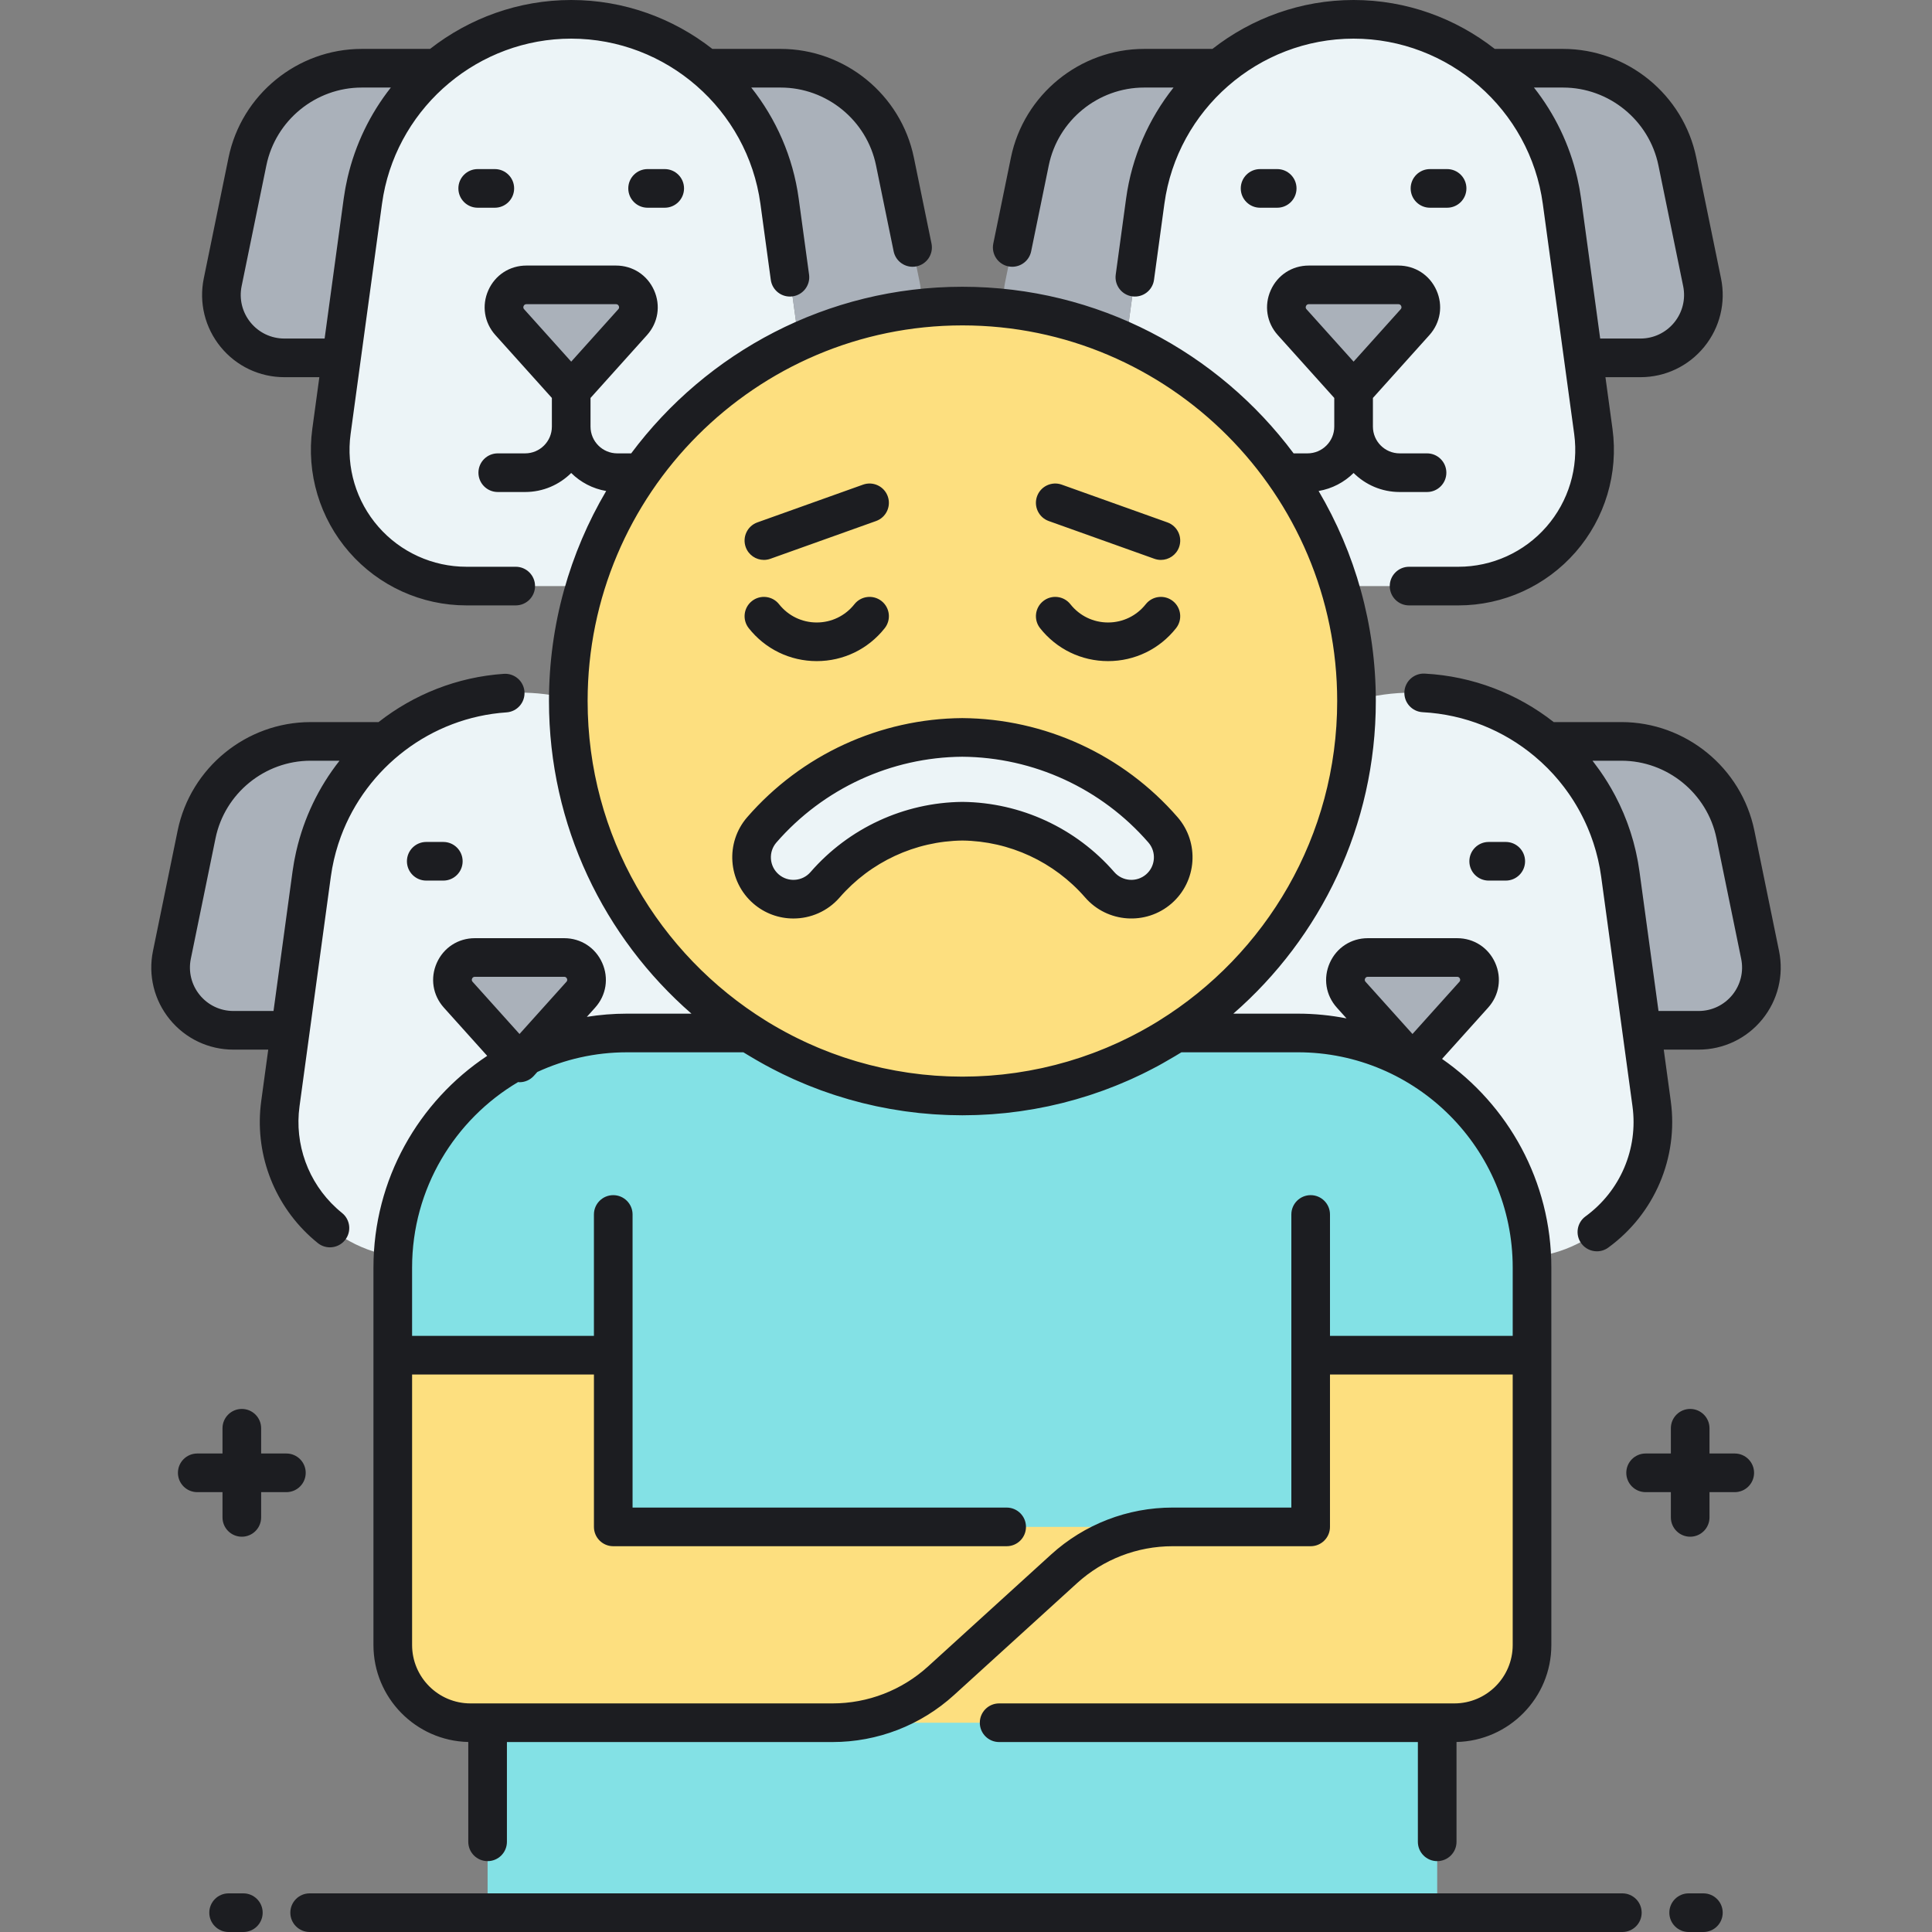 <?xml version="1.0" encoding="utf-8"?>
<!-- Generator: Adobe Illustrator 23.0.0, SVG Export Plug-In . SVG Version: 6.00 Build 0)  -->
<svg version="1.1" id="Layer_1" xmlns="http://www.w3.org/2000/svg" xmlns:xlink="http://www.w3.org/1999/xlink" x="0px" y="0px"
	 viewBox="0 0 500 500" style="enable-background:new 0 0 500 500;" xml:space="preserve">
<rect x="0" y="0" width="500" height="500" fill="#808080" stroke="none"/>
<style type="text/css">
	.st0{fill:#83E1E5;}
	.st1{fill:#AAB1BA;}
	.st2{fill:#FDDF7F;}
	.st3{fill:#ECF4F7;}
	.st4{fill:#1C1D21;}
</style>
<g>
	<path class="st3" d="M147.076,181.423c0-0.229,0.007-0.456,0.009-0.686c-4.064-0.971-8.295-1.488-12.634-1.488
		c-27.146,0-50.118,20.053-53.786,46.949l-8.105,59.439c-2.618,19.195,10.71,36.476,29.165,39.46
		c1.538-32.162,28.042-57.766,60.516-57.766h31.554C165.685,249.132,147.076,217.456,147.076,181.423z"/>
</g>
<g>
	<path class="st3" d="M427.442,285.638l-8.105-59.439c-3.668-26.896-26.64-46.949-53.786-46.949c-5.005,0-9.866,0.687-14.493,1.967
		c0,0.069,0.003,0.138,0.003,0.207c0,36.042-18.626,67.711-46.748,85.909h31.583c32.559,0,59.11,25.737,60.523,58.017
		C415.828,323.263,430.146,305.472,427.442,285.638z"/>
</g>
<g>
	<path class="st3" d="M412.356,111.659l-8.126-59.591C400.553,25.104,377.523,5,350.308,5h0c-27.214,0-50.245,20.104-53.922,47.068
		l-4.958,36.355c26.369,12.082,46.704,35.094,55.239,63.254h30.756C398.788,151.678,415.243,132.827,412.356,111.659z"/>
</g>
<g>
	<path class="st3" d="M85.78,111.659l8.126-59.591C97.583,25.104,120.614,5,147.828,5h0c27.214,0,50.245,20.104,53.922,47.068
		l4.958,36.355c-26.369,12.082-46.704,35.094-55.239,63.254h-30.756C99.348,151.678,82.893,132.827,85.78,111.659z"/>
</g>
<g>
	<path class="st1" d="M334.411,83.382l15.897,17.691l15.897-17.691c3.348-3.725,0.704-9.656-4.305-9.656h-23.185
		C333.707,73.726,331.064,79.657,334.411,83.382z"/>
</g>
<g>
	<path class="st1" d="M150.307,257.433l-15.857,17.646l-15.857-17.646c-3.339-3.716-0.702-9.631,4.294-9.631h23.126
		C151.009,247.801,153.646,253.717,150.307,257.433z"/>
</g>
<g>
	<path class="st1" d="M349.694,257.433l15.857,17.646l15.857-17.646c3.339-3.716,0.702-9.631-4.294-9.631h-23.126
		C348.992,247.801,346.355,253.717,349.694,257.433z"/>
</g>
<g>
	<path class="st1" d="M163.725,83.382l-15.897,17.691l-15.897-17.691c-3.348-3.725-0.704-9.656,4.305-9.656h23.185
		C164.429,73.726,167.073,79.657,163.725,83.382z"/>
</g>
<g>
	<path class="st1" d="M440.501,73.05l-6.408-31.26c-2.879-14.047-15.241-24.132-29.58-24.132h-19.332
		c10.105,8.441,17.154,20.508,19.049,34.411l5.529,40.547h14.78C434.853,92.615,442.572,83.154,440.501,73.05z"/>
</g>
<g>
	<path class="st1" d="M44.486,247.127l6.391-31.181c2.872-14.012,15.202-24.071,29.505-24.071h19.283
		c-10.08,8.42-17.11,20.457-19.001,34.324l-5.515,40.444H60.408C50.12,266.643,42.42,257.205,44.486,247.127z"/>
</g>
<g>
	<path class="st1" d="M455.515,247.127l-6.391-31.181c-2.872-14.012-15.202-24.071-29.505-24.071h-19.283
		c10.08,8.42,17.11,20.457,19.001,34.324l5.515,40.444h14.742C449.881,266.643,457.581,257.205,455.515,247.127z"/>
</g>
<g>
	<path class="st1" d="M291.428,88.424l4.958-36.355c1.896-13.902,8.944-25.97,19.049-34.411h-19.332
		c-14.339,0-26.701,10.085-29.58,24.133l-6.407,31.261c-0.477,2.326-0.429,4.616,0.044,6.768
		C271.208,81.016,281.726,83.979,291.428,88.424z"/>
</g>
<g>
	<path class="st1" d="M57.635,73.05l6.407-31.26c2.879-14.047,15.241-24.132,29.58-24.132h19.332
		c-10.105,8.441-17.154,20.508-19.049,34.411l-5.529,40.547h-14.78C63.283,92.615,55.564,83.154,57.635,73.05z"/>
</g>
<g>
	<path class="st1" d="M206.708,88.424l-4.958-36.355c-1.896-13.902-8.944-25.97-19.049-34.411h19.332
		c14.339,0,26.701,10.085,29.58,24.133l6.407,31.261c0.477,2.326,0.429,4.616-0.044,6.768
		C226.929,81.016,216.41,83.979,206.708,88.424z"/>
</g>
<g>
	<path class="st0" d="M335.895,267.332h-31.602c-15.919,10.299-34.868,16.3-55.225,16.3s-39.306-6.001-55.225-16.3h-31.602
		c-33.464,0-60.591,27.186-60.591,60.721v97.677c0,11.106,9.002,20.109,20.106,20.109h4.436V495h245.752v-49.161h4.436
		c11.104,0,20.106-9.003,20.106-20.109v-97.677C396.486,294.518,369.359,267.332,335.895,267.332z"/>
</g>
<g>
	<g>
		<path class="st2" d="M339.198,350.723v44.435h-83.823h-12.841H158.71v-44.435h-57.06v75.007c0,11.105,9.002,20.109,20.106,20.109
			h120.777h12.841H376.38c11.104,0,20.106-9.004,20.106-20.109v-75.007H339.198z"/>
	</g>
</g>
<g>
	<ellipse class="st2" cx="249.068" cy="181.423" rx="101.992" ry="102.209"/>
</g>
<g>
	<g>
		<path class="st3" d="M198.231,230.054c4.521,3.928,11.369,3.448,15.297-1.072c8.984-10.337,21.914-16.309,35.54-16.453
			c13.626,0.145,26.556,6.116,35.54,16.453c3.928,4.52,10.776,5,15.297,1.072c4.52-3.929,5-10.777,1.072-15.297
			c-13.105-15.079-32.001-23.769-51.908-23.914c-19.908,0.145-38.804,8.835-51.908,23.914
			C193.232,219.277,193.711,226.125,198.231,230.054z"/>
	</g>
</g>
<path class="st4" d="M330.538,43.759c2.762,0,5,2.238,5,5s-2.238,5-5,5h-4.429c-2.762,0-5-2.238-5-5s2.238-5,5-5H330.538z
	 M379.508,48.759c0-2.762-2.238-5-5-5h-4.43c-2.762,0-5,2.238-5,5s2.238,5,5,5h4.43C377.27,53.759,379.508,51.521,379.508,48.759z
	 M60.408,271.643c-6.412,0-12.415-2.85-16.468-7.818c-4.053-4.968-5.639-11.42-4.352-17.701l6.391-31.182
	c3.333-16.263,17.802-28.066,34.403-28.066H97.97c9.102-7.136,20.304-11.667,32.436-12.489c2.761-0.175,5.14,1.895,5.327,4.65
	c0.187,2.755-1.896,5.14-4.651,5.326c-19.57,1.326-36.237,14.257-42.861,32.113c-0.005,0.015-0.01,0.028-0.015,0.043
	c-0.233,0.63-0.453,1.267-0.661,1.909c-0.036,0.113-0.069,0.227-0.104,0.34c-0.175,0.557-0.345,1.115-0.501,1.681
	c-0.062,0.225-0.116,0.452-0.174,0.679c-0.122,0.466-0.244,0.933-0.352,1.404c-0.085,0.371-0.156,0.745-0.233,1.119
	c-0.07,0.341-0.147,0.681-0.21,1.024c-0.133,0.729-0.251,1.462-0.352,2.199l-5.515,40.444c0,0,0,0,0,0.001l-2.59,18.994
	c-1.338,9.811,2.234,19.665,9.556,26.358c0.466,0.426,0.954,0.845,1.451,1.245c2.152,1.73,2.493,4.878,0.762,7.029
	c-0.988,1.228-2.437,1.866-3.899,1.866c-1.1,0-2.207-0.361-3.131-1.104c-0.661-0.531-1.311-1.089-1.931-1.656
	c-9.745-8.908-14.499-22.026-12.717-35.09l1.816-13.319H60.408z M60.408,261.643h10.378l4.926-36.12
	c0.108-0.789,0.236-1.572,0.374-2.354c0.037-0.206,0.077-0.411,0.116-0.617c0.117-0.62,0.243-1.237,0.379-1.851
	c0.037-0.165,0.072-0.331,0.11-0.495c1.967-8.54,5.785-16.493,11.175-23.331h-7.482c-11.874,0-22.223,8.442-24.607,20.074
	l-6.391,31.182c-0.682,3.326,0.158,6.742,2.304,9.372C53.834,260.134,57.013,261.643,60.408,261.643z M114.73,227.897
	c2.761,0,5-2.238,5-5s-2.239-5-5-5h-4.418c-2.761,0-5,2.238-5,5s2.239,5,5,5H114.73z M456.062,263.824
	c-4.054,4.969-10.056,7.818-16.468,7.818h-9.015l1.816,13.319c1.999,14.66-4.199,29.19-16.175,37.919
	c-0.889,0.647-1.92,0.959-2.941,0.959c-1.544,0-3.065-0.712-4.045-2.055c-1.626-2.232-1.136-5.359,1.096-6.986
	c9-6.56,13.658-17.475,12.157-28.485l-8.105-59.439c-0.102-0.747-0.221-1.489-0.357-2.228c-0.042-0.229-0.095-0.454-0.14-0.682
	c-0.1-0.507-0.2-1.014-0.315-1.516c-0.063-0.273-0.137-0.542-0.205-0.814c-0.112-0.449-0.222-0.899-0.346-1.345
	c-0.083-0.297-0.176-0.589-0.264-0.883c-0.124-0.414-0.246-0.828-0.38-1.237c-0.103-0.313-0.215-0.62-0.323-0.93
	c-0.134-0.383-0.267-0.766-0.41-1.145c-0.123-0.326-0.255-0.647-0.385-0.971c-0.143-0.354-0.285-0.708-0.436-1.059
	c-0.145-0.336-0.297-0.667-0.448-0.999c-0.15-0.328-0.301-0.656-0.458-0.981c-0.166-0.343-0.338-0.683-0.512-1.021
	c-0.157-0.306-0.315-0.61-0.478-0.913c-0.186-0.345-0.377-0.686-0.571-1.025c-0.165-0.289-0.333-0.576-0.503-0.862
	c-0.204-0.34-0.411-0.678-0.622-1.013c-0.177-0.279-0.357-0.557-0.539-0.832c-0.218-0.33-0.437-0.658-0.662-0.981
	c-0.193-0.278-0.392-0.552-0.591-0.826c-0.225-0.31-0.45-0.619-0.682-0.924c-0.221-0.29-0.45-0.575-0.678-0.86
	c-0.221-0.277-0.441-0.556-0.667-0.828c-0.275-0.33-0.56-0.652-0.844-0.977c-0.19-0.216-0.377-0.437-0.571-0.649
	c-0.432-0.475-0.875-0.939-1.327-1.398c-0.054-0.055-0.106-0.112-0.161-0.168c-1.066-1.071-2.186-2.099-3.356-3.077
	c-7.953-6.654-18.011-10.833-28.969-11.412c-2.758-0.146-4.875-2.499-4.729-5.257c0.146-2.757,2.507-4.868,5.257-4.729
	c12.52,0.661,24.064,5.229,33.389,12.543h17.521c16.602,0,31.07,11.804,34.404,28.066l6.391,31.182
	C461.7,252.403,460.114,258.855,456.062,263.824z M450.616,248.131l-6.391-31.182c-2.384-11.632-12.733-20.074-24.607-20.074h-7.482
	c0.108,0.137,0.21,0.278,0.317,0.416c0.04,0.052,0.078,0.104,0.118,0.154c0.459,0.598,0.906,1.203,1.342,1.816
	c0.048,0.067,0.096,0.135,0.143,0.202c1.405,1.996,2.682,4.074,3.827,6.225c0.063,0.118,0.126,0.237,0.188,0.357
	c0.325,0.621,0.64,1.248,0.943,1.88c0.048,0.1,0.097,0.198,0.145,0.298c0.348,0.737,0.683,1.48,1.001,2.231
	c0.011,0.027,0.021,0.054,0.033,0.081c0.289,0.686,0.562,1.379,0.825,2.076c0.076,0.202,0.15,0.405,0.224,0.608
	c0.202,0.554,0.395,1.111,0.581,1.671c0.07,0.21,0.141,0.419,0.208,0.631c0.237,0.743,0.464,1.491,0.672,2.246
	c0.013,0.047,0.024,0.096,0.037,0.143c0.193,0.709,0.371,1.423,0.538,2.14c0.055,0.238,0.107,0.478,0.159,0.717
	c0.123,0.561,0.239,1.123,0.346,1.688c0.045,0.237,0.092,0.475,0.134,0.714c0.139,0.78,0.267,1.564,0.374,2.354l4.926,36.12h10.378
	c3.395,0,6.573-1.509,8.719-4.14C450.459,254.872,451.299,251.457,450.616,248.131z M389.688,227.897c2.762,0,5-2.238,5-5
	s-2.238-5-5-5h-4.418c-2.762,0-5,2.238-5,5s2.238,5,5,5H389.688z M79.118,381.166c0-2.762-2.239-5-5-5h-6.535v-6.534
	c0-2.762-2.239-5-5-5s-5,2.238-5,5v6.534h-6.534c-2.761,0-5,2.238-5,5s2.239,5,5,5h6.534v6.534c0,2.762,2.239,5,5,5s5-2.238,5-5
	v-6.534h6.535C76.879,386.166,79.118,383.928,79.118,381.166z M448.952,376.166h-6.534v-6.534c0-2.762-2.238-5-5-5s-5,2.238-5,5
	v6.534h-6.535c-2.762,0-5,2.238-5,5s2.238,5,5,5h6.535v6.534c0,2.762,2.238,5,5,5s5-2.238,5-5v-6.534h6.534c2.762,0,5-2.238,5-5
	S451.714,376.166,448.952,376.166z M249.068,74.214c35.034,0,66.19,16.96,85.718,43.117h3.6c3.816,0,6.922-3.105,6.922-6.922v-7.42
	l-14.616-16.266c-2.887-3.212-3.588-7.657-1.829-11.602c1.758-3.945,5.533-6.396,9.853-6.396H361.9c4.319,0,8.095,2.45,9.853,6.396
	c1.759,3.944,1.058,8.391-1.829,11.603l-14.615,16.265v7.42c0,3.816,3.104,6.922,6.921,6.922h7.085c2.762,0,5,2.238,5,5
	s-2.238,5-5,5h-7.085c-4.646,0-8.86-1.882-11.921-4.924c-2.416,2.4-5.555,4.062-9.053,4.662
	c9.401,15.947,14.805,34.528,14.805,54.354c0,32.262-14.296,61.239-36.873,80.91h16.708c4.303,0,8.507,0.43,12.582,1.227
	l-2.503-2.785c-2.883-3.208-3.582-7.647-1.826-11.587c1.756-3.938,5.526-6.386,9.839-6.386h23.126c4.313,0,8.084,2.447,9.84,6.387
	s1.056,8.379-1.827,11.587l-11.923,13.268c17.074,11.877,28.283,31.651,28.283,54.01v97.68c0,13.654-10.959,24.79-24.542,25.092
	v25.834c0,2.762-2.238,5-5,5s-5-2.238-5-5v-25.819H258.575c-2.762,0-5-2.238-5-5s2.238-5,5-5H376.38
	c8.33,0,15.106-6.776,15.106-15.106v-70.009h-47.288v39.434c0,2.762-2.238,5-5,5h-35.724c-9.173,0-17.961,3.398-24.746,9.57
	l-31.816,28.938c-8.631,7.85-19.809,12.173-31.475,12.173h-84.246v25.819c0,2.762-2.239,5-5,5s-5-2.238-5-5v-25.834
	c-13.583-0.304-24.542-11.439-24.542-25.095v-97.677c0-22.859,11.715-43.021,29.438-54.799l-11.214-12.479
	c-2.882-3.208-3.583-7.647-1.827-11.586c1.756-3.939,5.526-6.387,9.839-6.387h23.126c4.313,0,8.083,2.447,9.839,6.387
	c1.756,3.938,1.056,8.378-1.827,11.586l-2.144,2.386c3.376-0.539,6.834-0.827,10.36-0.827h16.708
	c-22.577-19.671-36.873-48.648-36.873-80.91c0-19.825,5.405-38.406,14.805-54.354c-3.498-0.601-6.637-2.262-9.053-4.662
	c-3.061,3.042-7.275,4.924-11.921,4.924h-7.084c-2.761,0-5-2.238-5-5s2.239-5,5-5h7.084c3.816,0,6.921-3.105,6.921-6.922v-7.42
	l-14.616-16.266c-2.886-3.211-3.587-7.657-1.829-11.602c1.759-3.945,5.534-6.396,9.853-6.396h23.185c4.319,0,8.094,2.45,9.853,6.396
	c1.758,3.944,1.057,8.39-1.829,11.602l-14.616,16.266v7.42c0,3.816,3.105,6.922,6.921,6.922h3.601
	C182.879,91.174,214.034,74.214,249.068,74.214z M147.828,93.593l12.178-13.553c0,0,0,0,0-0.001
	c0.093-0.104,0.341-0.379,0.133-0.846s-0.58-0.467-0.719-0.467h-23.185c-0.14,0-0.511,0-0.719,0.467s0.04,0.742,0.133,0.846
	L147.828,93.593z M350.309,93.593l12.178-13.553c0.094-0.104,0.341-0.38,0.134-0.847c-0.209-0.467-0.58-0.467-0.72-0.467h-23.185
	c-0.14,0-0.511,0-0.72,0.467c-0.207,0.467,0.04,0.742,0.134,0.846c0,0.001,0,0.001,0,0.001L350.309,93.593z M134.45,267.598
	l12.138-13.507c0.091-0.103,0.335-0.373,0.131-0.831s-0.568-0.458-0.706-0.458h-23.126c-0.137,0-0.501,0-0.706,0.458
	s0.04,0.729,0.131,0.831L134.45,267.598z M353.412,254.091l12.139,13.507l12.138-13.507c0.092-0.103,0.335-0.373,0.131-0.831
	s-0.568-0.458-0.706-0.458h-23.126c-0.137,0-0.501,0-0.706,0.458C353.077,253.718,353.321,253.989,353.412,254.091z
	 M305.751,272.333c-0.342,0.215-0.692,0.414-1.036,0.625c-0.227,0.139-0.455,0.274-0.683,0.412c-1.021,0.613-2.05,1.209-3.087,1.787
	c-0.357,0.199-0.712,0.401-1.072,0.597c-0.51,0.276-1.022,0.545-1.536,0.813c-0.484,0.253-0.97,0.501-1.458,0.746
	c-0.447,0.225-0.893,0.452-1.343,0.67c-0.881,0.427-1.768,0.842-2.662,1.245c-0.345,0.156-0.693,0.305-1.04,0.457
	c-0.705,0.31-1.414,0.611-2.127,0.905c-0.319,0.132-0.638,0.265-0.958,0.394c-1.01,0.405-2.025,0.799-3.049,1.174
	c-0.087,0.032-0.175,0.062-0.262,0.093c-0.984,0.358-1.977,0.698-2.974,1.027c-0.223,0.074-0.446,0.146-0.669,0.219
	c-2.192,0.707-4.414,1.347-6.665,1.913c-0.134,0.034-0.269,0.065-0.404,0.099c-1.036,0.257-2.077,0.498-3.125,0.724
	c-0.125,0.027-0.25,0.056-0.376,0.083c-2.27,0.48-4.566,0.887-6.885,1.221c-0.219,0.031-0.438,0.063-0.657,0.092
	c-1.038,0.144-2.08,0.273-3.127,0.386c-0.107,0.012-0.214,0.025-0.321,0.037c-1.126,0.117-2.257,0.215-3.393,0.297
	c-0.275,0.021-0.55,0.035-0.825,0.053c-0.858,0.056-1.718,0.101-2.581,0.136c-0.341,0.014-0.682,0.028-1.023,0.039
	c-1.043,0.032-2.09,0.053-3.14,0.055c-0.068,0-0.136,0.004-0.205,0.004s-0.136-0.004-0.205-0.004
	c-1.051-0.002-2.097-0.022-3.14-0.055c-0.342-0.011-0.683-0.025-1.024-0.039c-0.862-0.035-1.722-0.08-2.579-0.136
	c-0.276-0.018-0.552-0.032-0.828-0.053c-1.135-0.082-2.266-0.18-3.391-0.297c-0.109-0.012-0.217-0.026-0.326-0.038
	c-1.045-0.112-2.084-0.241-3.12-0.384c-0.221-0.03-0.442-0.062-0.663-0.094c-2.317-0.333-4.611-0.739-6.878-1.22
	c-0.13-0.027-0.259-0.057-0.389-0.085c-1.041-0.225-2.077-0.464-3.107-0.719c-0.14-0.035-0.28-0.067-0.419-0.103
	c-2.246-0.566-4.463-1.204-6.65-1.909c-0.229-0.074-0.458-0.149-0.687-0.225c-0.987-0.325-1.968-0.662-2.941-1.016
	c-0.097-0.035-0.195-0.068-0.292-0.104c-1.02-0.374-2.03-0.766-3.035-1.169c-0.327-0.131-0.653-0.267-0.979-0.401
	c-0.703-0.29-1.403-0.589-2.099-0.894c-0.355-0.155-0.71-0.308-1.063-0.467c-0.889-0.401-1.772-0.814-2.648-1.239
	c-0.457-0.222-0.91-0.452-1.365-0.681c-0.48-0.241-0.958-0.484-1.434-0.732c-0.519-0.271-1.037-0.543-1.552-0.822
	c-0.344-0.187-0.684-0.38-1.026-0.57c-1.055-0.588-2.101-1.193-3.139-1.817c-0.222-0.134-0.444-0.266-0.665-0.401
	c-0.346-0.211-0.698-0.412-1.042-0.628h-30.145c-8.271,0-16.12,1.834-23.181,5.095l-0.891,0.992c-0.948,1.056-2.3,1.658-3.719,1.658
	c-0.125,0-0.245-0.029-0.368-0.039c-16.399,9.7-27.432,27.585-27.432,48.014v17.671h47.06v-31.42c0-2.762,2.239-5,5-5s5,2.238,5,5
	v75.854h96.815c2.762,0,5,2.238,5,5s-2.238,5-5,5H158.71c-2.761,0-5-2.238-5-5v-39.434h-47.06v70.006
	c0,8.331,6.778,15.109,15.109,15.109h93.679c9.172,0,17.96-3.399,24.746-9.571L272,402.329c8.63-7.849,19.808-12.172,31.475-12.172
	h30.724v-75.854c0-2.762,2.238-5,5-5s5,2.238,5,5v31.42h47.288v-17.671c0-30.724-24.938-55.72-55.591-55.72H305.751z
	 M152.076,181.423c0,34.918,18.468,65.59,46.125,82.733c0.237,0.146,0.471,0.296,0.709,0.44c0.493,0.3,0.99,0.592,1.488,0.883
	c0.382,0.223,0.766,0.441,1.151,0.659c0.517,0.292,1.035,0.583,1.557,0.866c0.684,0.37,1.371,0.732,2.063,1.085
	c0.387,0.198,0.778,0.391,1.168,0.583c0.573,0.283,1.149,0.56,1.728,0.831c0.32,0.15,0.639,0.304,0.962,0.451
	c0.868,0.396,1.742,0.777,2.62,1.146c0.262,0.11,0.527,0.217,0.791,0.325c0.75,0.307,1.504,0.605,2.261,0.894
	c0.221,0.085,0.441,0.171,0.662,0.253c0.971,0.361,1.947,0.709,2.929,1.039c0.12,0.041,0.242,0.078,0.363,0.118
	c0.91,0.302,1.825,0.589,2.743,0.863c0.165,0.05,0.329,0.1,0.493,0.147c2.066,0.605,4.152,1.141,6.256,1.605
	c0.155,0.034,0.311,0.068,0.466,0.103c2.104,0.454,4.225,0.839,6.36,1.152c0.184,0.027,0.368,0.052,0.551,0.077
	c0.916,0.13,1.834,0.245,2.754,0.349c0.171,0.019,0.341,0.04,0.513,0.059c1.04,0.11,2.082,0.204,3.127,0.281
	c0.213,0.016,0.428,0.026,0.642,0.041c0.83,0.056,1.661,0.1,2.493,0.134c0.308,0.013,0.615,0.025,0.924,0.035
	c0.967,0.031,1.936,0.051,2.906,0.053c0.063,0,0.125,0.002,0.188,0.002s0.125-0.002,0.188-0.002c0.97-0.002,1.939-0.021,2.906-0.053
	c0.308-0.01,0.615-0.022,0.923-0.035c0.833-0.034,1.665-0.078,2.495-0.134c0.213-0.015,0.427-0.025,0.64-0.041
	c1.046-0.077,2.089-0.171,3.129-0.281c0.17-0.019,0.339-0.04,0.508-0.059c0.923-0.104,1.844-0.22,2.761-0.349
	c0.182-0.025,0.364-0.05,0.545-0.077c2.137-0.313,4.26-0.698,6.367-1.153c0.152-0.033,0.304-0.066,0.456-0.101
	c2.107-0.466,4.197-1.002,6.266-1.607c0.161-0.047,0.321-0.096,0.482-0.145c0.924-0.275,1.844-0.564,2.759-0.868
	c0.116-0.038,0.234-0.075,0.35-0.114c0.984-0.33,1.962-0.679,2.936-1.041c0.218-0.081,0.435-0.166,0.653-0.249
	c0.761-0.29,1.519-0.59,2.273-0.899c0.26-0.106,0.522-0.211,0.781-0.32c0.88-0.37,1.756-0.753,2.626-1.149
	c0.32-0.146,0.637-0.299,0.956-0.448c0.581-0.271,1.159-0.551,1.734-0.834c0.389-0.192,0.778-0.384,1.164-0.581
	c0.693-0.354,1.382-0.717,2.068-1.088c0.523-0.283,1.041-0.574,1.557-0.866c0.382-0.217,0.764-0.434,1.143-0.655
	c0.5-0.292,1-0.586,1.495-0.887c0.229-0.139,0.455-0.283,0.683-0.425c27.67-17.141,46.148-47.819,46.148-82.747
	c0-53.602-43.511-97.209-96.992-97.209C195.586,84.214,152.076,127.821,152.076,181.423z M257.064,63.034l4.561-22.248
	c3.341-16.299,17.841-28.129,34.479-28.129h17.675C323.933,4.712,336.664,0,350.309,0s26.375,4.712,36.53,12.657h17.675
	c16.637,0,31.137,11.83,34.479,28.129l6.407,31.26c1.29,6.293-0.3,12.758-4.36,17.735c-4.062,4.979-10.075,7.834-16.5,7.834h-9.052
	l1.823,13.368c1.571,11.521-1.913,23.151-9.559,31.91c-7.646,8.76-18.701,13.784-30.328,13.784h-12.756c-2.762,0-5-2.238-5-5
	s2.238-5,5-5h12.756c8.739,0,17.047-3.776,22.794-10.359c5.747-6.584,8.365-15.325,7.185-23.983l-8.126-59.591
	C395.954,28.376,374.902,10,350.309,10s-45.646,18.376-48.968,42.744l-2.684,19.678c-0.373,2.735-2.886,4.653-5.63,4.278
	c-2.736-0.373-4.651-2.894-4.278-5.63l2.684-19.678c1.474-10.811,5.857-20.635,12.278-28.735h-7.607
	c-11.91,0-22.291,8.469-24.682,20.137l-4.561,22.248c-0.485,2.366-2.568,3.997-4.894,3.997c-0.333,0-0.67-0.033-1.009-0.103
	C258.254,68.382,256.51,65.739,257.064,63.034z M396.984,22.657c5.372,6.809,9.19,14.721,11.177,23.219
	c0.03,0.125,0.055,0.251,0.084,0.377c0.155,0.682,0.297,1.366,0.428,2.055c0.04,0.208,0.08,0.416,0.118,0.625
	c0.146,0.816,0.281,1.635,0.394,2.46l4.939,36.223h10.415c3.407,0,6.597-1.515,8.751-4.155c2.154-2.64,2.997-6.068,2.313-9.406
	l-6.407-31.26c-2.392-11.668-12.772-20.137-24.682-20.137H396.984z M57.098,89.782c-4.061-4.979-5.65-11.442-4.36-17.736
	l6.408-31.26c3.341-16.299,17.841-28.129,34.478-28.129h17.675C121.453,4.712,134.184,0,147.828,0s26.375,4.712,36.53,12.657h17.675
	c16.637,0,31.137,11.83,34.478,28.129l4.56,22.248c0.555,2.705-1.189,5.348-3.894,5.902c-0.338,0.069-0.676,0.103-1.009,0.103
	c-2.325,0-4.408-1.631-4.893-3.997l-4.56-22.248c-2.392-11.668-12.772-20.137-24.682-20.137h-7.608
	c6.421,8.101,10.804,17.925,12.278,28.735l2.684,19.678c0.373,2.736-1.542,5.257-4.278,5.63c-2.738,0.382-5.257-1.542-5.63-4.278
	l-2.684-19.678C193.473,28.376,172.422,10,147.828,10c-23.823,0-44.322,17.242-48.604,40.471c-0.139,0.753-0.26,1.511-0.364,2.273
	l-5.529,40.547c0,0.001,0,0.002-0.001,0.003l-2.596,19.041c-1.181,8.658,1.438,17.4,7.185,23.983
	c5.747,6.584,14.055,10.359,22.793,10.359h12.756c2.761,0,5,2.238,5,5s-2.239,5-5,5h-12.756c-11.627,0-22.681-5.023-30.327-13.783
	c-7.646-8.76-11.13-20.391-9.56-31.911l1.823-13.368h-9.052C67.173,97.615,61.159,94.76,57.098,89.782z M64.846,83.461
	c2.154,2.64,5.344,4.154,8.751,4.154h10.415l4.939-36.223c0.003-0.024,0.008-0.048,0.011-0.072c0.109-0.795,0.239-1.585,0.38-2.372
	c0.04-0.221,0.082-0.44,0.124-0.661c0.128-0.674,0.268-1.345,0.419-2.012c0.031-0.136,0.059-0.272,0.091-0.408
	c1.987-8.495,5.804-16.404,11.174-23.21h-7.529c-11.91,0-22.291,8.469-24.682,20.137l-6.408,31.26
	C61.849,77.392,62.692,80.82,64.846,83.461z M172.027,53.759c2.761,0,5-2.238,5-5s-2.239-5-5-5h-4.429c-2.761,0-5,2.238-5,5
	s2.239,5,5,5H172.027z M133.058,48.759c0-2.762-2.239-5-5-5h-4.429c-2.761,0-5,2.238-5,5s2.239,5,5,5h4.429
	C130.819,53.759,133.058,51.521,133.058,48.759z M440.836,490h-3.813c-2.762,0-5,2.238-5,5s2.238,5,5,5h3.813c2.762,0,5-2.238,5-5
	S443.598,490,440.836,490z M419.862,490H80.138c-2.761,0-5,2.238-5,5s2.239,5,5,5h339.724c2.762,0,5-2.238,5-5
	S422.624,490,419.862,490z M62.979,490h-3.813c-2.761,0-5,2.238-5,5s2.239,5,5,5h3.813c2.761,0,5-2.238,5-5S65.74,490,62.979,490z
	 M221.121,156.372c-2.375,3.003-5.93,4.726-9.751,4.726c-3.822,0-7.376-1.722-9.751-4.725c-1.712-2.166-4.856-2.532-7.023-0.82
	c-2.166,1.714-2.533,4.857-0.819,7.023c4.283,5.416,10.696,8.521,17.594,8.521c6.897,0,13.31-3.105,17.594-8.521
	c1.713-2.166,1.346-5.311-0.819-7.023C225.979,153.841,222.833,154.208,221.121,156.372z M303.542,155.554
	c-2.166-1.712-5.311-1.347-7.023,0.818c-2.376,3.003-5.931,4.726-9.752,4.726s-7.376-1.722-9.75-4.725
	c-1.714-2.167-4.859-2.532-7.023-0.82c-2.166,1.713-2.533,4.857-0.82,7.023c4.283,5.415,10.695,8.521,17.594,8.521
	c6.897,0,13.311-3.105,17.594-8.521C306.074,160.411,305.707,157.267,303.542,155.554z M197.697,144.904
	c0.559,0,1.126-0.094,1.682-0.292l27.345-9.77c2.601-0.93,3.956-3.791,3.026-6.392c-0.929-2.599-3.792-3.952-6.391-3.026
	l-27.345,9.77c-2.601,0.93-3.956,3.791-3.026,6.392C193.719,143.63,195.644,144.904,197.697,144.904z M271.412,134.843l27.345,9.77
	c0.557,0.198,1.124,0.292,1.683,0.292c2.053,0,3.979-1.274,4.709-3.318c0.929-2.601-0.427-5.462-3.026-6.392l-27.345-9.77
	c-2.602-0.928-5.463,0.426-6.392,3.026S268.813,133.913,271.412,134.843z M193.386,211.477
	c14.023-16.136,34.306-25.479,55.646-25.634c21.413,0.155,41.695,9.498,55.719,25.635c5.729,6.593,5.027,16.619-1.565,22.35
	c-6.595,5.728-16.62,5.027-22.352-1.564c-8.014-9.221-19.59-14.589-31.766-14.733c-12.177,0.145-23.753,5.513-31.766,14.733
	c-3.128,3.599-7.537,5.442-11.968,5.442c-3.686,0-7.388-1.275-10.382-3.877c0,0,0-0.001,0-0.001
	C188.358,228.097,187.656,218.07,193.386,211.477z M201.512,226.28c2.43,2.111,6.129,1.854,8.243-0.578
	c9.899-11.389,24.209-18.013,39.261-18.173c0.036,0,0.07,0,0.106,0c15.051,0.16,29.362,6.783,39.26,18.173
	c2.115,2.433,5.813,2.689,8.244,0.577c2.431-2.113,2.689-5.811,0.576-8.242c-12.141-13.971-29.698-22.061-48.17-22.194
	c-18.399,0.134-35.957,8.224-48.099,22.194C198.82,220.469,199.08,224.166,201.512,226.28z"/>
</svg>
